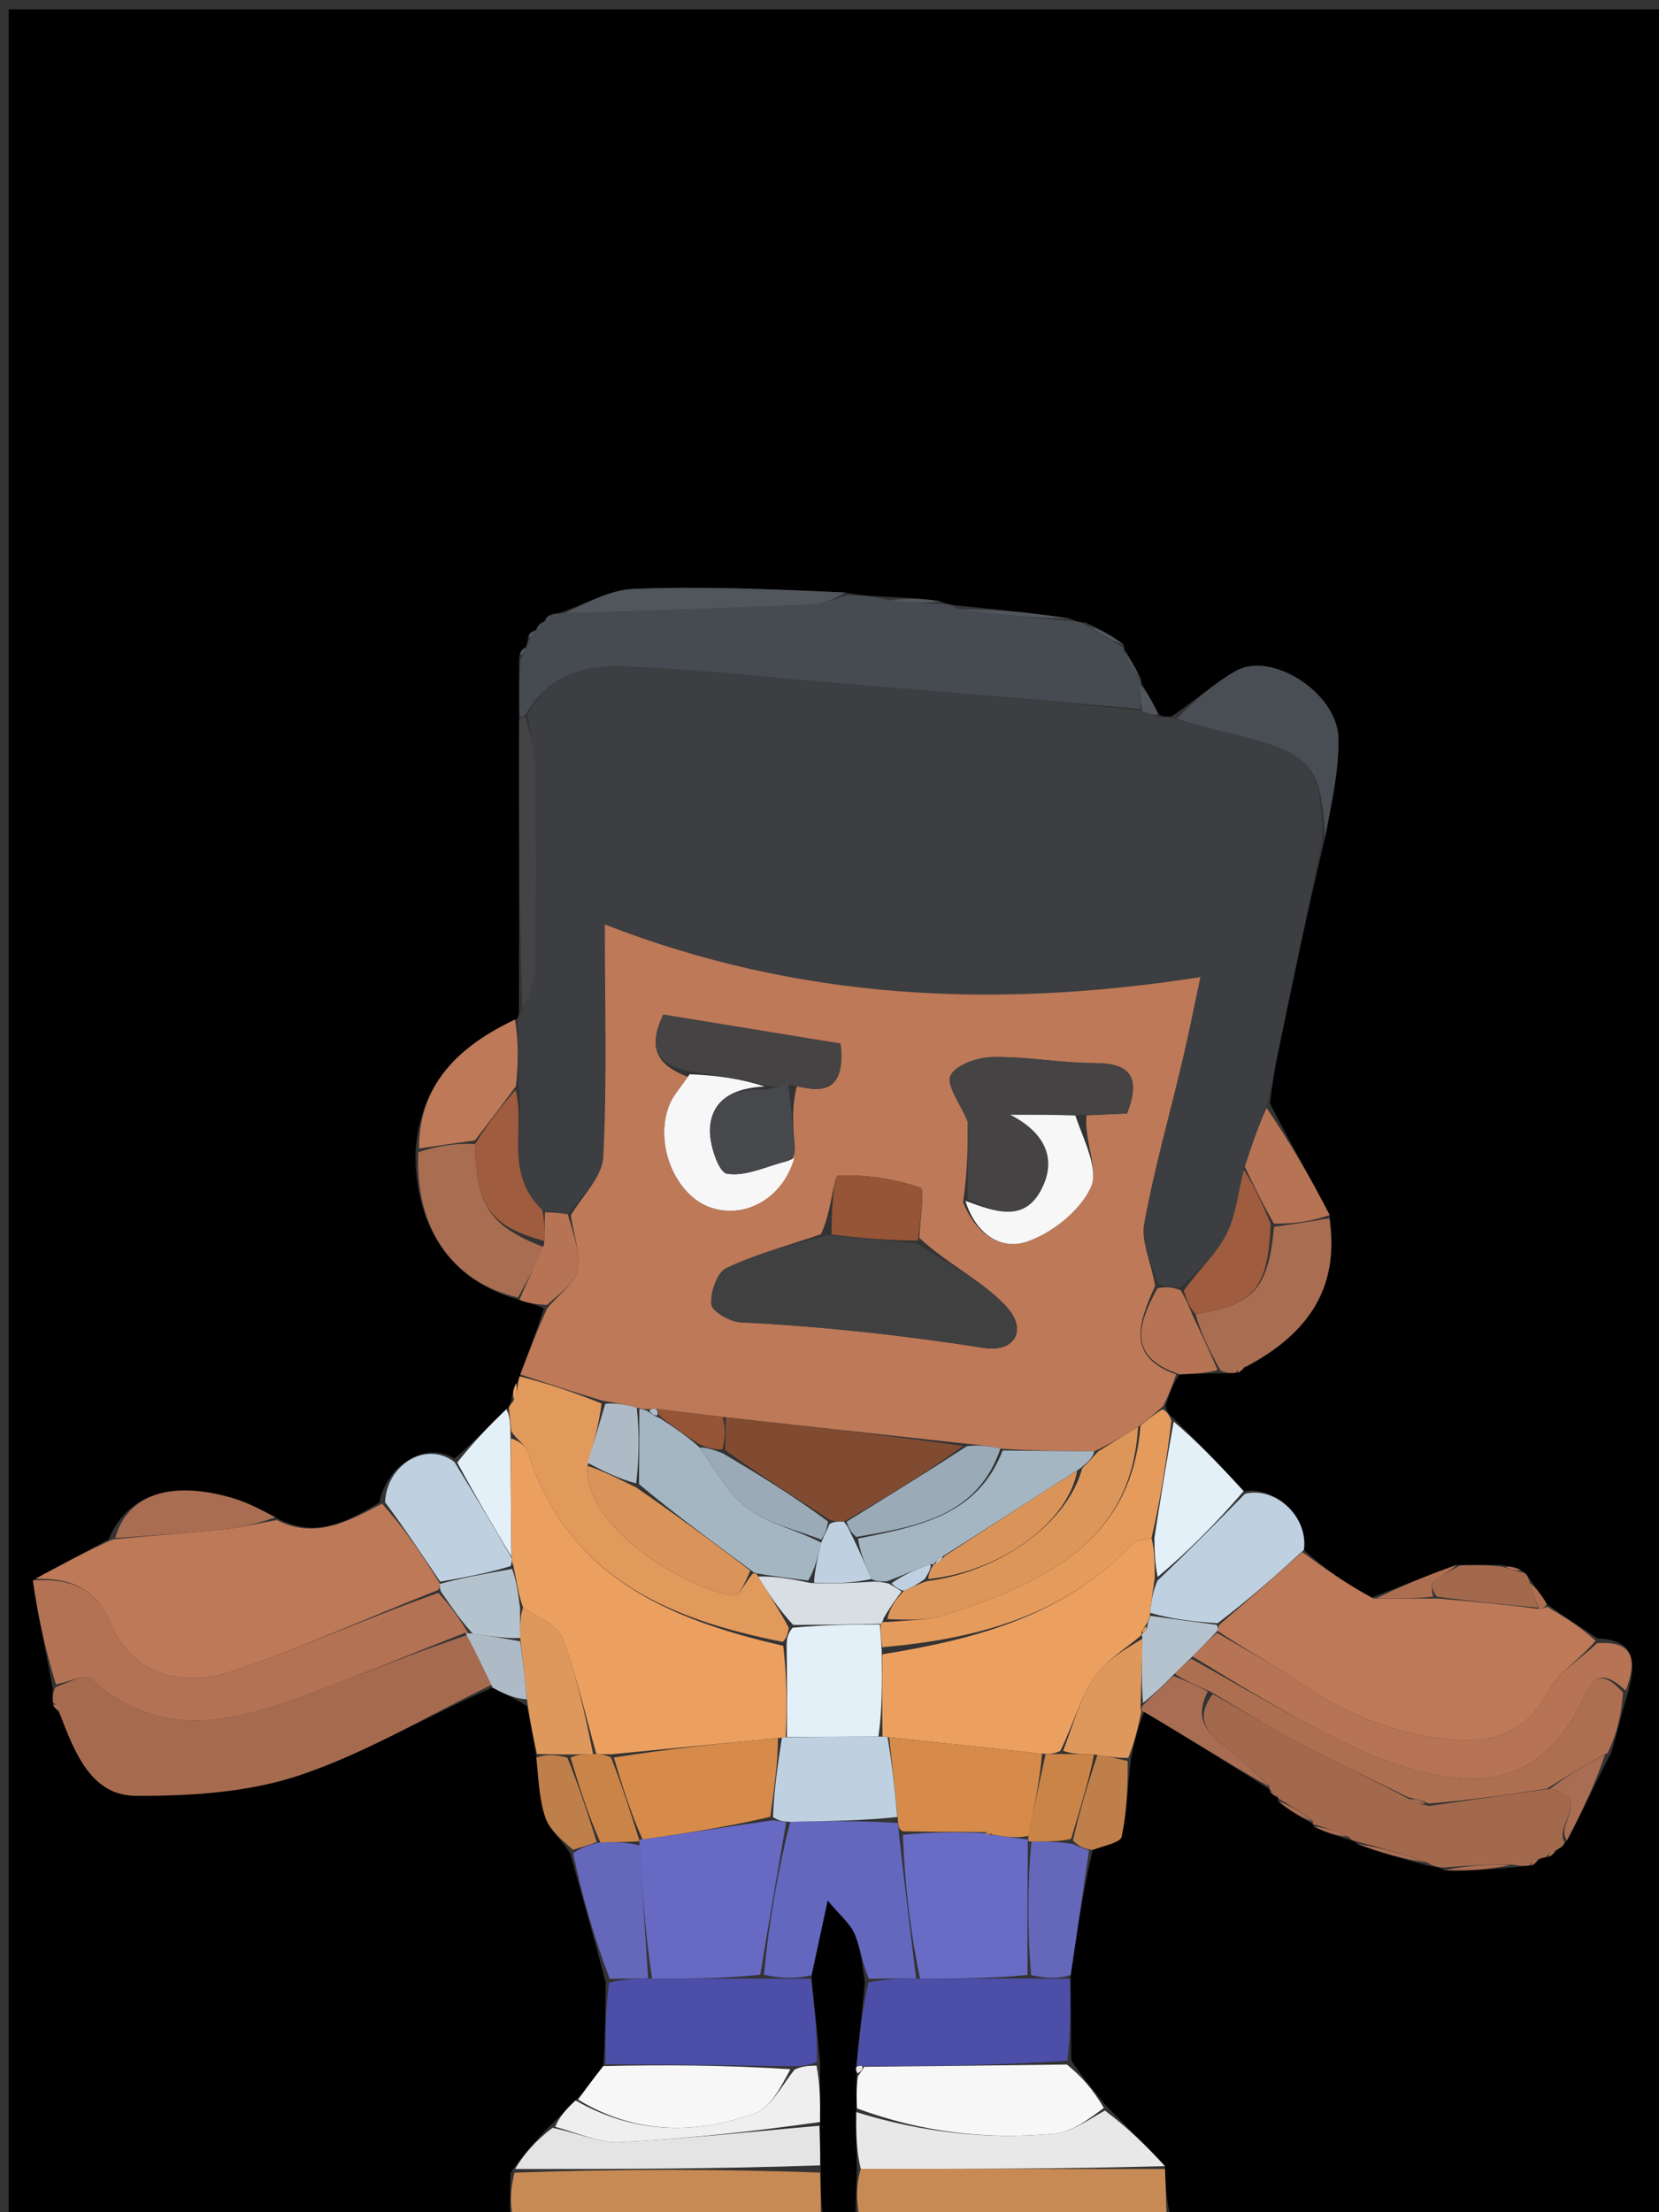 <svg version="1.1" id="Layer_1" xmlns="http://www.w3.org/2000/svg" xmlns:xlink="http://www.w3.org/1999/xlink" x="0px" y="0px"
	 width="100%" viewBox="0 0 192 256" enable-background="new 0 0 192 256" xml:space="preserve">
<rect x="0" y="0" width="192" height="256" fill="#333333" stroke="none"/>
<path fill="#000000" opacity="1" stroke="none" 
	d="
M59,257 
	C39.677,257 20.354,257 1.015,257 
	C1.015,171.723 1.015,86.445 1.015,1.084 
	C64.91,1.084 128.82,1.084 192.865,1.084 
	C192.865,86.333 192.865,171.667 192.865,257 
	C173.917,257 154.927,257 135.475,256.571 
	C134.951,254.428 134.89,252.714 134.819,250.664 
	C132.556,248.184 130.303,246.041 127.929,243.595 
	C126.517,241.816 125.226,240.341 123.977,238.422 
	C123.96,234.978 123.902,231.979 123.911,228.564 
	C124.666,223.47 125.352,218.793 126.46,214.069 
	C127.901,213.538 129.669,213.214 129.811,212.545 
	C130.408,209.732 130.519,206.815 130.882,203.564 
	C131.331,201.507 131.708,199.824 132.434,198.115 
	C137.499,201.101 142.214,204.112 146.956,207.082 
	C146.982,207.041 146.885,207.038 146.976,207.294 
	C147.366,207.739 147.665,207.927 147.962,208.067 
	C147.959,208.019 147.877,208.072 147.935,208.432 
	C149.306,209.569 150.619,210.347 151.965,211.079 
	C151.999,211.034 151.893,211.072 152.056,211.373 
	C153.476,212.065 154.734,212.457 156.202,212.918 
	C156.411,212.988 156.848,213.053 157.04,213.369 
	C159.819,214.404 162.406,215.124 165.314,215.914 
	C166.073,216.025 166.51,216.066 167.186,216.427 
	C169.967,216.533 172.51,216.317 175.382,216.06 
	C176.149,215.968 176.586,215.918 177.288,215.874 
	C177.752,215.601 177.952,215.322 178.374,215.015 
	C178.596,214.987 179.025,214.865 179.289,214.871 
	C179.752,214.599 179.951,214.32 180.369,213.967 
	C180.863,213.71 181.015,213.453 181.356,212.962 
	C183.16,209.552 184.651,206.303 186.454,202.849 
	C187.213,200.449 187.66,198.254 188.424,195.843 
	C189.314,192.56 189.455,189.77 184.895,189.597 
	C182.829,188.178 180.928,187.052 179.005,185.602 
	C178.337,184.473 177.69,183.67 176.974,182.646 
	C176.726,182.145 176.47,181.988 175.988,181.678 
	C175.241,181.321 174.645,181.238 173.629,181.087 
	C171.793,181.064 170.377,181.11 168.574,181.097 
	C165.079,182.337 161.972,183.638 158.5,184.968 
	C155.66,183.201 153.186,181.406 150.906,179.355 
	C151.423,175.429 147.529,171.976 143.927,172.554 
	C141.187,169.549 138.597,166.862 135.746,164.066 
	C135.269,163.659 135.052,163.36 134.901,162.705 
	C135.35,161.25 135.733,160.15 136.523,159.035 
	C138.281,158.969 139.634,158.918 141.326,158.932 
	C142.123,158.946 142.58,158.897 143.293,158.848 
	C143.748,158.579 143.946,158.309 144.495,158.02 
	C151.499,154.26 155.079,148.898 153.885,140.603 
	C151.6,136.18 149.256,132.138 146.959,127.671 
	C147.259,125.645 147.447,124.03 147.773,122.445 
	C149.51,114.019 151.281,105.6 153.351,96.921 
	C154.107,92.912 154.974,89.153 154.896,85.414 
	C154.786,80.181 147.148,75.303 143.021,77.643 
	C140.475,79.087 138.259,81.114 135.606,82.904 
	C134.928,82.944 134.541,82.959 134.072,82.647 
	C133.344,81.185 132.696,80.052 132.039,78.955 
	C132.028,78.992 132.096,78.957 132.041,78.626 
	C131.34,77.169 130.695,76.043 130.041,74.955 
	C130.033,74.993 130.098,74.951 130.036,74.595 
	C128.658,73.537 127.341,72.834 125.705,72.066 
	C124.954,71.956 124.522,71.911 123.811,71.577 
	C119.363,70.9 115.194,70.511 110.705,70.06 
	C109.952,69.956 109.52,69.913 108.819,69.585 
	C106.709,69.241 104.867,69.183 102.618,69.067 
	C100.837,68.96 99.465,68.912 97.788,68.565 
	C89.419,68.182 81.345,67.838 73.296,68.151 
	C70.444,68.261 67.655,69.973 64.616,70.973 
	C64.394,70.992 63.962,71.093 63.714,71.128 
	C63.281,71.432 63.095,71.701 62.945,71.976 
	C62.98,71.983 62.974,71.912 62.727,72.01 
	C62.29,72.398 62.1,72.688 61.946,72.98 
	C61.982,72.982 61.973,72.91 61.752,73.012 
	C61.228,73.311 61.092,73.589 61.064,74.167 
	C61.007,74.384 60.97,74.833 60.758,74.961 
	C60.246,75.295 60.108,75.58 60.074,76.381 
	C60.055,78.874 60.092,80.929 60.082,83.453 
	C60.059,94.94 60.082,105.96 60.056,117.223 
	C60.006,117.467 59.955,117.962 59.6,117.99 
	C53.004,121.117 48.517,125.515 48.087,133.396 
	C47.989,142.263 52.48,148.408 60.12,150.426 
	C61.158,150.818 62.023,150.929 62.922,151.425 
	C62.042,154.225 61.129,156.64 60.134,159.281 
	C60.052,159.507 59.97,159.98 59.702,160.115 
	C59.368,160.829 59.303,161.408 59.124,162.221 
	C58.971,162.625 58.934,162.794 58.596,163.084 
	C56.503,165.089 54.709,166.974 52.588,168.792 
	C49.296,166.681 44.728,169.522 43.899,173.872 
	C39.969,176.26 36.327,178.086 31.849,175.575 
	C30.021,174.593 28.423,173.783 26.731,173.303 
	C19.651,171.292 14.715,173.002 12.577,178.132 
	C9.54,179.755 6.819,181.226 3.804,182.883 
	C4.395,187.04 5.279,191.011 6.092,195.321 
	C6.059,196.118 6.097,196.576 6.137,197.292 
	C6.414,197.744 6.69,197.937 6.991,198.487 
	C8.726,203.044 10.643,207.792 15.754,207.811 
	C22.077,207.833 28.728,207.421 34.649,205.439 
	C42.356,202.858 49.483,198.55 57.006,195.285 
	C58.411,196.077 59.67,196.569 60.98,197.441 
	C61.401,199.54 61.771,201.259 62.071,203.387 
	C62.346,205.992 62.416,208.284 63.129,210.354 
	C63.618,211.772 65.002,212.881 66.001,214.512 
	C67.397,219.59 68.777,224.285 70.094,229.427 
	C70.043,232.872 70.054,235.869 69.818,239.09 
	C68.681,240.533 67.793,241.751 66.607,243.064 
	C65.504,244.091 64.699,245.024 63.589,246.068 
	C61.912,247.788 60.538,249.396 59.092,251.427 
	C59.012,253.566 59.006,255.283 59,257 
z"/>
<path fill="#C88A55" opacity="1" stroke="none" 
	d="
M134.829,251 
	C134.89,252.714 134.951,254.428 135.006,256.571 
	C123.312,257 111.625,257 99.464,256.57 
	C99.048,254.422 99.105,252.705 99.619,250.985 
	C111.661,250.989 123.245,250.994 134.829,251 
z"/>
<path fill="#C88A55" opacity="1" stroke="none" 
	d="
M59.469,257 
	C59.006,255.283 59.012,253.566 59.549,251.423 
	C71.668,250.995 83.256,250.993 94.916,251.416 
	C94.991,253.56 94.996,255.28 95,257 
	C83.312,257 71.625,257 59.469,257 
z"/>
<path fill="#000000" opacity="1" stroke="none" 
	d="
M95.4,257 
	C94.996,255.28 94.991,253.56 94.986,251.001 
	C94.934,248.771 94.882,247.381 94.903,245.563 
	C94.935,243.108 94.896,241.082 94.914,238.63 
	C94.595,235.131 94.22,232.055 93.922,228.578 
	C94.479,225.967 94.958,223.757 95.789,219.924 
	C97.25,221.685 98.416,222.614 98.925,223.82 
	C99.603,225.427 99.77,227.25 100.093,229.403 
	C99.731,232.898 99.434,235.971 99.079,239.284 
	C99.021,239.525 99.18,239.994 99.109,240.39 
	C99.087,241.852 99.136,242.919 99.1,244.416 
	C99.063,246.893 99.112,248.94 99.162,250.988 
	C99.105,252.705 99.048,254.422 98.995,256.57 
	C97.933,257 96.867,257 95.4,257 
z"/>
<path fill="#3C3E41" opacity="1" stroke="none" 
	d="
M153.04,97.179 
	C151.281,105.6 149.51,114.019 147.773,122.445 
	C147.447,124.03 147.259,125.645 146.629,127.784 
	C145.523,130.551 144.794,132.78 143.961,135.382 
	C143.237,138.161 143.012,140.773 141.891,142.917 
	C140.704,145.185 138.664,147.008 136.653,148.984 
	C135.621,148.911 134.932,148.878 133.979,148.561 
	C133.236,146.054 132.037,143.7 132.413,141.632 
	C133.572,135.269 135.359,129.023 136.848,122.718 
	C137.582,119.61 138.197,116.474 138.925,113.071 
	C115.144,116.782 92.523,115.743 69.997,106.982 
	C69.997,116.371 70.264,125.158 69.817,133.909 
	C69.699,136.215 67.373,138.407 65.702,140.513 
	C64.584,140.34 63.825,140.307 62.766,140.026 
	C58.303,135.786 60.836,130.582 60.02,125.549 
	C60.03,122.724 59.992,120.343 59.955,117.962 
	C59.955,117.962 60.006,117.467 60.432,117.109 
	C61.239,115.227 61.928,113.708 61.95,112.18 
	C62.061,104.362 62.063,96.541 61.954,88.723 
	C61.927,86.813 61.342,84.911 61.063,82.65 
	C63.548,77.942 67.873,76.967 72.143,77.113 
	C80.235,77.391 88.306,78.321 96.385,79 
	C108.251,79.997 120.117,81.012 132.187,82.252 
	C132.978,82.649 133.566,82.812 134.153,82.975 
	C134.541,82.959 134.928,82.944 135.876,83.187 
	C138.522,83.949 140.608,84.449 142.694,84.953 
	C151.746,87.14 152.93,88.54 153.04,97.179 
z"/>
<path fill="#BD7958" opacity="1" stroke="none" 
	d="
M66.06,140.652 
	C67.373,138.407 69.699,136.215 69.817,133.909 
	C70.264,125.158 69.997,116.371 69.997,106.982 
	C92.523,115.743 115.144,116.782 138.925,113.071 
	C138.197,116.474 137.582,119.61 136.848,122.718 
	C135.359,129.023 133.572,135.269 132.413,141.632 
	C132.037,143.7 133.236,146.054 133.682,148.81 
	C131.643,153.297 130.467,157.041 136.117,159.051 
	C135.733,160.15 135.35,161.25 134.598,162.73 
	C133.482,163.733 132.735,164.356 131.706,165.128 
	C129.978,166.174 128.532,167.071 126.622,167.957 
	C122.786,167.915 119.414,167.885 115.775,167.64 
	C114.37,167.306 113.234,167.188 111.663,167.05 
	C102.153,166.023 93.076,165.015 83.604,163.97 
	C80.837,163.632 78.466,163.331 75.823,163.025 
	C75.373,163.046 75.194,163.073 74.761,163.068 
	C74.335,163.041 74.164,163.046 73.698,162.893 
	C72.321,162.529 71.24,162.322 69.722,162.088 
	C66.262,161.059 63.239,160.057 60.215,159.055 
	C61.129,156.64 62.042,154.225 63.324,151.403 
	C64.792,149.663 66.564,148.448 66.827,146.966 
	C67.181,144.969 66.371,142.766 66.06,140.652 
M91.998,133.085 
	C91.79,130.523 91.581,127.961 92.236,125.662 
	C96.108,126.778 97.797,125.375 97.278,120.765 
	C90.436,119.647 83.562,118.523 76.763,117.412 
	C74.776,121.541 76.311,123.351 79.65,124.637 
	C78.91,125.707 77.941,126.686 77.469,127.864 
	C75.651,132.408 78.2,138.448 82.364,139.775 
	C86.41,141.064 90.665,138.497 91.998,133.085 
M125.749,129.074 
	C127.346,128.999 128.944,128.923 130.435,128.852 
	C132.048,124.664 130.855,123.029 126.699,123.021 
	C122.76,123.013 118.817,122.251 114.885,122.321 
	C113.162,122.352 110.608,123.218 110.007,124.464 
	C109.478,125.563 111.14,127.719 112,129.808 
	C112,132.321 112,135.555 111.459,139.138 
	C112.831,142.566 115.67,144.818 118.961,143.645 
	C121.846,142.617 124.994,140.099 126.24,137.412 
	C127.207,135.325 125.423,131.962 125.749,129.074 
M94.996,142.837 
	C91.327,144.091 87.543,145.1 84.059,146.745 
	C82.989,147.25 82.207,149.543 82.324,150.931 
	C82.392,151.745 84.463,152.957 85.682,153.018 
	C95.136,153.49 104.505,154.518 113.863,155.979 
	C117.495,156.546 118.966,153.846 116.404,151.123 
	C113.582,148.122 109.58,146.231 106.398,143.249 
	C106.469,141.223 107.08,137.627 106.522,137.434 
	C103.495,136.394 100.167,135.896 96.978,136.032 
	C96.499,136.053 96.205,140.401 94.996,142.837 
z"/>
<path fill="#464B52" opacity="1" stroke="none" 
	d="
M131.983,82.019 
	C120.117,81.012 108.251,79.997 96.385,79 
	C88.306,78.321 80.235,77.391 72.143,77.113 
	C67.873,76.967 63.548,77.942 60.841,82.646 
	C60.572,82.998 60.129,82.985 60.129,82.985 
	C60.092,80.929 60.055,78.874 60.27,76.244 
	C60.748,75.432 60.897,75.153 60.97,74.833 
	C60.97,74.833 61.007,74.384 61.257,74.041 
	C61.732,73.477 61.888,73.215 61.973,72.91 
	C61.973,72.91 61.982,72.982 62.178,72.863 
	C62.574,72.466 62.774,72.189 62.974,71.912 
	C62.974,71.912 62.98,71.983 63.163,71.885 
	C63.629,71.625 63.835,71.394 63.962,71.093 
	C63.962,71.093 64.394,70.992 65.063,70.988 
	C75.14,70.658 84.551,70.371 93.957,69.959 
	C95.349,69.898 96.714,69.243 98.092,68.863 
	C99.465,68.912 100.837,68.96 102.709,69.414 
	C105.168,69.836 107.127,69.853 109.087,69.87 
	C109.52,69.913 109.952,69.956 110.811,70.425 
	C115.521,71.189 119.805,71.527 124.09,71.865 
	C124.522,71.911 124.954,71.956 125.769,72.391 
	C127.467,73.504 128.783,74.227 130.098,74.951 
	C130.098,74.951 130.033,74.993 130.026,75.338 
	C130.712,76.774 131.404,77.866 132.096,78.957 
	C132.096,78.957 132.028,78.992 132.022,79.343 
	C132.004,80.469 131.994,81.244 131.983,82.019 
z"/>
<path fill="#BD7958" opacity="1" stroke="none" 
	d="
M32.036,175.898 
	C36.327,178.086 39.969,176.26 44.215,174.003 
	C46.902,176.989 48.92,180.01 50.93,183.279 
	C50.92,183.526 50.88,184.019 50.521,184.07 
	C42.38,187.267 34.722,190.781 26.778,193.439 
	C20.664,195.485 15.141,193.367 12.929,188.091 
	C11.083,183.69 8.174,182.636 4.099,182.697 
	C6.819,181.226 9.54,179.755 13.019,178.143 
	C17.839,177.665 21.908,177.392 25.961,176.967 
	C28.001,176.753 30.012,176.264 32.036,175.898 
z"/>
<path fill="#BD7958" opacity="1" stroke="none" 
	d="
M150.711,179.61 
	C153.186,181.406 155.66,183.201 158.947,184.983 
	C161.841,184.974 163.922,184.979 166.447,184.987 
	C170.596,185.34 174.301,185.69 178.114,186.184 
	C178.491,186.195 178.759,186.061 179.027,185.927 
	C180.928,187.052 182.829,188.178 184.65,189.868 
	C182.804,192.093 180.461,193.449 179.389,195.477 
	C176.964,200.061 173.462,201.713 168.49,201.352 
	C161.676,200.859 155.698,198.377 150.132,194.529 
	C147.168,192.479 143.951,190.797 140.896,188.715 
	C140.944,188.482 141.025,188.013 141.317,187.855 
	C144.643,185.002 147.677,182.306 150.711,179.61 
z"/>
<path fill="#A66B4F" opacity="1" stroke="none" 
	d="
M56.86,194.985 
	C49.483,198.55 42.356,202.858 34.649,205.439 
	C28.728,207.421 22.077,207.833 15.754,207.811 
	C10.643,207.792 8.726,203.044 6.904,198.268 
	C6.644,197.402 6.425,197.183 6.136,197.034 
	C6.097,196.576 6.059,196.118 6.401,195.258 
	C8.044,194.608 9.914,193.697 10.48,194.214 
	C18.771,201.791 27.589,199.104 36.437,195.776 
	C42.254,193.587 48.01,191.234 54.016,189.227 
	C55.112,191.327 55.986,193.156 56.86,194.985 
z"/>
<path fill="#B47254" opacity="1" stroke="none" 
	d="
M53.794,188.955 
	C48.01,191.234 42.254,193.587 36.437,195.776 
	C27.589,199.104 18.771,201.791 10.48,194.214 
	C9.914,193.697 8.044,194.608 6.473,194.919 
	C5.279,191.011 4.395,187.04 3.804,182.883 
	C8.174,182.636 11.083,183.69 12.929,188.091 
	C15.141,193.367 20.664,195.485 26.778,193.439 
	C34.722,190.781 42.38,187.267 50.736,184.328 
	C52.324,186.046 53.336,187.557 54.211,189.034 
	C54.074,189.001 53.794,188.955 53.794,188.955 
z"/>
<path fill="#A3694D" opacity="1" stroke="none" 
	d="
M166.948,216.106 
	C166.51,216.066 166.073,216.025 165.215,215.569 
	C162.146,214.454 159.497,213.754 156.848,213.053 
	C156.848,213.053 156.411,212.988 156.107,212.577 
	C154.499,211.801 153.196,211.436 151.893,211.072 
	C151.893,211.072 151.999,211.034 151.928,210.731 
	C150.531,209.642 149.204,208.857 147.877,208.072 
	C147.877,208.072 147.959,208.019 147.844,207.831 
	C147.448,207.441 147.167,207.239 146.885,207.038 
	C146.885,207.038 146.982,207.041 146.933,206.724 
	C145.456,205.192 144.057,203.94 142.592,202.772 
	C140.383,201.01 137.869,199.408 140.352,196.046 
	C143.663,197.841 146.557,199.712 149.593,201.313 
	C154.009,203.643 158.527,205.779 163.182,208.228 
	C163.908,208.638 164.454,208.817 165.415,208.983 
	C170.219,208.312 174.609,207.654 179.37,207.011 
	C184.316,208.173 179.882,211.246 181.043,213.123 
	C181.015,213.453 180.863,213.71 180.144,214.049 
	C179.408,214.355 179.182,214.575 179.025,214.865 
	C179.025,214.865 178.596,214.987 178.148,215.096 
	C177.407,215.356 177.181,215.577 177.024,215.868 
	C176.586,215.918 176.149,215.968 175.103,215.779 
	C171.979,215.729 169.463,215.918 166.948,216.106 
z"/>
<path fill="#4C4EA7" opacity="1" stroke="none" 
	d="
M99.136,239.043 
	C99.434,235.971 99.731,232.898 100.51,229.409 
	C102.666,228.975 104.341,228.958 106.478,228.957 
	C110.952,228.961 114.965,228.948 119.383,228.952 
	C121.14,228.973 122.492,228.976 123.843,228.98 
	C123.902,231.979 123.96,234.978 123.517,238.462 
	C115.343,239.021 107.672,239.095 99.79,239.099 
	C99.58,239.03 99.136,239.043 99.136,239.043 
z"/>
<path fill="#4C4EA7" opacity="1" stroke="none" 
	d="
M93.844,228.98 
	C94.22,232.055 94.595,235.131 94.554,238.607 
	C93.42,239.062 92.704,239.115 91.523,239.105 
	C84.061,238.983 77.064,238.925 70.066,238.867 
	C70.054,235.869 70.043,232.872 70.498,229.435 
	C72.313,228.978 73.661,228.962 75.471,228.963 
	C79.953,228.97 83.972,228.96 88.41,228.964 
	C90.5,228.978 92.172,228.979 93.844,228.98 
z"/>
<path fill="#B67454" opacity="1" stroke="none" 
	d="
M140.848,188.948 
	C143.951,190.797 147.168,192.479 150.132,194.529 
	C155.698,198.377 161.676,200.859 168.49,201.352 
	C173.462,201.713 176.964,200.061 179.389,195.477 
	C180.461,193.449 182.804,192.093 184.815,190.162 
	C189.455,189.77 189.314,192.56 188.148,195.642 
	C184.521,192.207 183.802,195.498 182.85,197.387 
	C179.933,203.175 175.229,206.407 168.858,205.782 
	C164.669,205.371 160.397,203.96 156.567,202.143 
	C150.162,199.105 144.081,195.384 138.006,191.677 
	C139.049,190.585 139.949,189.767 140.848,188.948 
z"/>
<path fill="#E2995C" opacity="1" stroke="none" 
	d="
M60.134,159.281 
	C63.239,160.057 66.262,161.059 69.623,162.414 
	C69.307,164.937 68.655,167.105 68.003,169.638 
	C67.535,176.826 79.485,183.938 85.011,184.637 
	C85.55,184.705 86.318,182.963 87.15,182.074 
	C87.319,182.087 87.659,182.093 87.737,182.443 
	C89.002,184.545 90.188,186.298 91.295,188.373 
	C91.137,189.13 91.06,189.565 90.58,189.999 
	C76.959,187.321 65.577,182.239 61.071,167.993 
	C60.823,167.208 59.842,166.655 59.16,165.614 
	C59.045,164.478 58.971,163.721 58.896,162.964 
	C58.934,162.794 58.971,162.625 59.387,162.168 
	C59.834,161.247 59.902,160.614 59.97,159.98 
	C59.97,159.98 60.052,159.507 60.134,159.281 
z"/>
<path fill="#F7F7F7" opacity="1" stroke="none" 
	d="
M100.001,239.169 
	C107.672,239.095 115.343,239.021 123.475,238.907 
	C125.226,240.341 126.517,241.816 127.747,243.931 
	C125.821,245.379 124.008,246.714 122.082,246.902 
	C114.266,247.665 106.591,246.735 99.185,243.986 
	C99.136,242.919 99.087,241.852 99.279,240.288 
	C99.729,239.622 99.89,239.415 100.001,239.169 
z"/>
<path fill="#AE6F51" opacity="1" stroke="none" 
	d="
M137.863,191.951 
	C144.081,195.384 150.162,199.105 156.567,202.143 
	C160.397,203.96 164.669,205.371 168.858,205.782 
	C175.229,206.407 179.933,203.175 182.85,197.387 
	C183.802,195.498 184.521,192.207 187.832,195.858 
	C187.66,198.254 187.213,200.449 186.061,202.836 
	C183.238,204.351 181.119,205.674 179,206.996 
	C174.609,207.654 170.219,208.312 165.376,208.703 
	C164.283,208.29 163.642,208.144 163.002,207.997 
	C158.527,205.779 154.009,203.643 149.593,201.313 
	C146.557,199.712 143.663,197.841 140.137,195.782 
	C138.312,194.959 137.055,194.446 135.937,193.673 
	C136.671,192.927 137.267,192.439 137.863,191.951 
z"/>
<path fill="#E8E8E8" opacity="1" stroke="none" 
	d="
M99.1,244.416 
	C106.591,246.735 114.266,247.665 122.082,246.902 
	C124.008,246.714 125.821,245.379 127.868,244.235 
	C130.303,246.041 132.556,248.184 134.819,250.664 
	C123.245,250.994 111.661,250.989 99.619,250.985 
	C99.112,248.94 99.063,246.893 99.1,244.416 
z"/>
<path fill="#E49B5C" opacity="1" stroke="none" 
	d="
M131.988,164.979 
	C132.735,164.356 133.482,163.733 134.532,163.086 
	C135.052,163.36 135.269,163.659 135.577,164.402 
	C134.978,169.222 134.289,173.599 133.265,177.994 
	C132.307,178.208 131.48,178.212 131.091,178.627 
	C123.249,186.989 113.002,189.671 102.099,190.619 
	C101.964,189.492 101.896,188.738 101.931,187.903 
	C102.034,187.822 102.202,187.621 102.647,187.701 
	C105.213,187.49 107.43,187.498 109.441,186.859 
	C122.228,182.798 131.004,177.58 131.988,164.979 
z"/>
<path fill="#BFD1E1" opacity="1" stroke="none" 
	d="
M150.906,179.355 
	C147.677,182.306 144.643,185.002 140.917,187.84 
	C137.861,187.649 135.496,187.317 133.098,186.641 
	C133.25,185.207 133.434,184.117 133.954,182.915 
	C137.553,179.492 140.815,176.182 144.077,172.872 
	C147.529,171.976 151.423,175.429 150.906,179.355 
z"/>
<path fill="#F7F7F7" opacity="1" stroke="none" 
	d="
M69.818,239.09 
	C77.064,238.925 84.061,238.983 91.472,239.453 
	C90.386,241.483 89.178,243.92 87.337,244.572 
	C80.41,247.026 73.442,246.964 66.905,242.969 
	C67.793,241.751 68.681,240.533 69.818,239.09 
z"/>
<path fill="#494D54" opacity="1" stroke="none" 
	d="
M153.351,96.921 
	C152.93,88.54 151.746,87.14 142.694,84.953 
	C140.608,84.449 138.522,83.949 136.166,83.163 
	C138.259,81.114 140.475,79.087 143.021,77.643 
	C147.148,75.303 154.786,80.181 154.896,85.414 
	C154.974,89.153 154.107,92.912 153.351,96.921 
z"/>
<path fill="#A96D51" opacity="1" stroke="none" 
	d="
M153.825,140.986 
	C155.079,148.898 151.499,154.26 144.276,158.103 
	C143.416,158.35 143.193,158.563 143.037,158.847 
	C142.58,158.897 142.123,158.946 141.254,158.599 
	C139.883,156.163 138.926,154.124 138.362,152.06 
	C145.164,151.012 146.767,149.073 147.455,141.968 
	C149.833,141.637 151.829,141.311 153.825,140.986 
z"/>
<path fill="#A96D51" opacity="1" stroke="none" 
	d="
M59.946,150.146 
	C52.48,148.408 47.989,142.263 48.41,133.325 
	C50.86,132.548 52.91,132.261 54.975,132.393 
	C55.132,139.641 56.756,141.912 62.968,144.338 
	C61.96,146.52 60.953,148.333 59.946,150.146 
z"/>
<path fill="#BFD1E1" opacity="1" stroke="none" 
	d="
M50.939,183.032 
	C48.92,180.01 46.902,176.989 44.567,173.836 
	C44.728,169.522 49.296,166.681 52.593,169.176 
	C55.013,173.131 57.101,176.634 59.227,180.314 
	C59.264,180.492 59.234,180.856 59.087,181.236 
	C56.273,182.088 53.606,182.56 50.939,183.032 
z"/>
<path fill="#E4E4E5" opacity="1" stroke="none" 
	d="
M94.831,245.991 
	C94.882,247.381 94.934,248.771 94.915,250.576 
	C83.256,250.993 71.668,250.995 59.622,251 
	C60.538,249.396 61.912,247.788 63.946,246.23 
	C66.978,246.854 69.377,248.011 71.713,247.894 
	C79.431,247.508 87.126,246.661 94.831,245.991 
z"/>
<path fill="#E4F0F8" opacity="1" stroke="none" 
	d="
M143.927,172.554 
	C140.815,176.182 137.553,179.492 133.978,182.489 
	C133.643,180.775 133.622,179.376 133.6,177.976 
	C134.289,173.599 134.978,169.222 135.837,164.51 
	C138.597,166.862 141.187,169.549 143.927,172.554 
z"/>
<path fill="#6567BA" opacity="1" stroke="none" 
	d="
M75.01,228.946 
	C73.661,228.962 72.313,228.978 70.561,228.987 
	C68.777,224.285 67.397,219.59 66.323,214.443 
	C67.441,213.72 68.252,213.449 69.478,213.193 
	C71.279,213.188 72.664,213.169 74.038,213.568 
	C74.354,218.972 74.682,223.959 75.01,228.946 
z"/>
<path fill="#6567BA" opacity="1" stroke="none" 
	d="
M123.911,228.564 
	C122.492,228.976 121.14,228.973 119.327,228.557 
	C118.895,223.146 118.923,218.146 119.365,213.098 
	C121.165,213.096 122.55,213.142 124.155,213.382 
	C124.929,213.755 125.484,213.936 126.039,214.116 
	C125.352,218.793 124.666,223.47 123.911,228.564 
z"/>
<path fill="#DF985C" opacity="1" stroke="none" 
	d="
M62.14,202.979 
	C61.771,201.259 61.401,199.54 61.034,197.029 
	C60.762,194.139 60.487,192.038 60.207,189.545 
	C60.194,188.105 60.186,187.059 60.535,186.018 
	C62.335,187.174 64.515,188.041 65.08,189.524 
	C66.736,193.873 67.749,198.466 68.635,202.977 
	C67.498,203.006 66.741,203.022 65.599,203.032 
	C64.19,203.011 63.165,202.995 62.14,202.979 
z"/>
<path fill="#EFEFEF" opacity="1" stroke="none" 
	d="
M94.903,245.563 
	C87.126,246.661 79.431,247.508 71.713,247.894 
	C69.377,248.011 66.978,246.854 64.251,246.119 
	C64.699,245.024 65.504,244.091 66.607,243.064 
	C73.442,246.964 80.41,247.026 87.337,244.572 
	C89.178,243.92 90.386,241.483 91.936,239.517 
	C92.704,239.115 93.42,239.062 94.497,239.031 
	C94.896,241.082 94.935,243.108 94.903,245.563 
z"/>
<path fill="#BD7958" opacity="1" stroke="none" 
	d="
M54.961,131.974 
	C52.91,132.261 50.86,132.548 48.486,132.905 
	C48.517,125.515 53.004,121.117 59.6,117.99 
	C59.992,120.343 60.03,122.724 59.712,125.691 
	C57.892,128.175 56.426,130.074 54.961,131.974 
z"/>
<path fill="#DF985C" opacity="1" stroke="none" 
	d="
M132.084,198.14 
	C131.708,199.824 131.331,201.507 130.584,203.42 
	C129.148,203.445 128.082,203.24 126.614,203.022 
	C125.137,202.995 124.063,202.982 123.04,202.609 
	C124.235,199.507 125.012,196.518 126.636,194.097 
	C127.967,192.111 130.306,190.8 132.224,189.629 
	C132.163,192.446 132.077,194.825 131.999,197.44 
	C132.007,197.675 132.084,198.14 132.084,198.14 
z"/>
<path fill="#B67454" opacity="1" stroke="none" 
	d="
M153.885,140.603 
	C151.829,141.311 149.833,141.637 147.435,141.595 
	C146.044,139.156 145.055,137.083 144.065,135.01 
	C144.794,132.78 145.523,130.551 146.581,128.209 
	C149.256,132.138 151.6,136.18 153.885,140.603 
z"/>
<path fill="#A96D51" opacity="1" stroke="none" 
	d="
M31.849,175.575 
	C30.012,176.264 28.001,176.753 25.961,176.967 
	C21.908,177.392 17.839,177.665 13.334,177.99 
	C14.715,173.002 19.651,171.292 26.731,173.303 
	C28.423,173.783 30.021,174.593 31.849,175.575 
z"/>
<path fill="#454344" opacity="1" stroke="none" 
	d="
M60.082,83.453 
	C60.129,82.985 60.572,82.998 60.793,83.002 
	C61.342,84.911 61.927,86.813 61.954,88.723 
	C62.063,96.541 62.061,104.362 61.95,112.18 
	C61.928,113.708 61.239,115.227 60.482,116.865 
	C60.082,105.96 60.059,94.94 60.082,83.453 
z"/>
<path fill="#E4F0F8" opacity="1" stroke="none" 
	d="
M59.19,180.136 
	C57.101,176.634 55.013,173.131 52.92,169.244 
	C54.709,166.974 56.503,165.089 58.596,163.084 
	C58.971,163.721 59.045,164.478 59.085,166.074 
	C59.097,171.322 59.143,175.729 59.19,180.136 
z"/>
<path fill="#51555C" opacity="1" stroke="none" 
	d="
M97.788,68.565 
	C96.714,69.243 95.349,69.898 93.957,69.959 
	C84.551,70.371 75.14,70.658 65.284,70.969 
	C67.655,69.973 70.444,68.261 73.296,68.151 
	C81.345,67.838 89.419,68.182 97.788,68.565 
z"/>
<path fill="#BF7F4A" opacity="1" stroke="none" 
	d="
M127.017,203.035 
	C128.082,203.24 129.148,203.445 130.511,203.793 
	C130.519,206.815 130.408,209.732 129.811,212.545 
	C129.669,213.214 127.901,213.538 126.46,214.069 
	C125.484,213.936 124.929,213.755 124.182,212.983 
	C124.999,209.273 126.008,206.154 127.017,203.035 
z"/>
<path fill="#B67454" opacity="1" stroke="none" 
	d="
M137.968,152.086 
	C138.926,154.124 139.883,156.163 140.914,158.535 
	C139.634,158.918 138.281,158.969 136.523,159.035 
	C130.467,157.041 131.643,153.297 133.947,149.094 
	C134.932,148.878 135.621,148.911 136.663,149.32 
	C137.334,150.493 137.651,151.289 137.968,152.086 
z"/>
<path fill="#A86D52" opacity="1" stroke="none" 
	d="
M132.434,198.115 
	C132.084,198.14 132.007,197.675 132.296,197.313 
	C133.657,195.945 134.727,194.939 135.798,193.932 
	C137.055,194.446 138.312,194.959 139.784,195.737 
	C137.869,199.408 140.383,201.01 142.592,202.772 
	C144.057,203.94 145.456,205.192 146.907,206.765 
	C142.214,204.112 137.499,201.101 132.434,198.115 
z"/>
<path fill="#BF7F4A" opacity="1" stroke="none" 
	d="
M62.071,203.387 
	C63.165,202.995 64.19,203.011 65.653,203.394 
	C67.083,206.9 68.073,210.04 69.063,213.179 
	C68.252,213.449 67.441,213.72 66.308,214.059 
	C65.002,212.881 63.618,211.772 63.129,210.354 
	C62.416,208.284 62.346,205.992 62.071,203.387 
z"/>
<path fill="#B67454" opacity="1" stroke="none" 
	d="
M60.12,150.426 
	C60.953,148.333 61.96,146.52 62.979,143.967 
	C63.016,142.242 63.04,141.258 63.065,140.274 
	C63.825,140.307 64.584,140.34 65.702,140.513 
	C66.371,142.766 67.181,144.969 66.827,146.966 
	C66.564,148.448 64.792,149.663 63.289,151.018 
	C62.023,150.929 61.158,150.818 60.12,150.426 
z"/>
<path fill="#A3694D" opacity="1" stroke="none" 
	d="
M178.006,186.04 
	C174.301,185.69 170.596,185.34 166.294,184.769 
	C165.727,184.036 165.557,183.263 165.822,183.061 
	C166.79,182.323 167.903,181.776 168.961,181.156 
	C170.377,181.11 171.793,181.064 173.834,181.295 
	C175.019,181.699 175.579,181.826 176.14,181.953 
	C176.47,181.988 176.726,182.145 176.992,182.981 
	C177.388,184.37 177.697,185.205 178.006,186.04 
z"/>
<path fill="#AEBBC6" opacity="1" stroke="none" 
	d="
M60.212,189.938 
	C60.487,192.038 60.762,194.139 60.983,196.65 
	C59.67,196.569 58.411,196.077 57.006,195.285 
	C55.986,193.156 55.112,191.327 54.016,189.227 
	C53.794,188.955 54.074,189.001 54.576,189.012 
	C56.789,189.328 58.501,189.633 60.212,189.938 
z"/>
<path fill="#A86D52" opacity="1" stroke="none" 
	d="
M179.37,207.011 
	C181.119,205.674 183.238,204.351 185.75,203.041 
	C184.651,206.303 183.16,209.552 181.356,212.962 
	C179.882,211.246 184.316,208.173 179.37,207.011 
z"/>
<path fill="#51555C" opacity="1" stroke="none" 
	d="
M123.811,71.577 
	C119.805,71.527 115.521,71.189 111.131,70.486 
	C115.194,70.511 119.363,70.9 123.811,71.577 
z"/>
<path fill="#AE6F51" opacity="1" stroke="none" 
	d="
M168.574,181.097 
	C167.903,181.776 166.79,182.323 165.822,183.061 
	C165.557,183.263 165.727,184.036 165.851,184.766 
	C163.922,184.979 161.841,184.974 159.312,184.954 
	C161.972,183.638 165.079,182.337 168.574,181.097 
z"/>
<path fill="#A86D52" opacity="1" stroke="none" 
	d="
M167.186,216.427 
	C169.463,215.918 171.979,215.729 174.774,215.821 
	C172.51,216.317 169.967,216.533 167.186,216.427 
z"/>
<path fill="#A86D52" opacity="1" stroke="none" 
	d="
M157.04,213.369 
	C159.497,213.754 162.146,214.454 164.893,215.499 
	C162.406,215.124 159.819,214.404 157.04,213.369 
z"/>
<path fill="#51555C" opacity="1" stroke="none" 
	d="
M108.819,69.585 
	C107.127,69.853 105.168,69.836 103.117,69.472 
	C104.867,69.183 106.709,69.241 108.819,69.585 
z"/>
<path fill="#A86D52" opacity="1" stroke="none" 
	d="
M147.935,208.432 
	C149.204,208.857 150.531,209.642 151.895,210.775 
	C150.619,210.347 149.306,209.569 147.935,208.432 
z"/>
<path fill="#51555C" opacity="1" stroke="none" 
	d="
M130.036,74.595 
	C128.783,74.227 127.467,73.504 126.088,72.456 
	C127.341,72.834 128.658,73.537 130.036,74.595 
z"/>
<path fill="#51555C" opacity="1" stroke="none" 
	d="
M132.041,78.626 
	C131.404,77.866 130.712,76.774 130.035,75.3 
	C130.695,76.043 131.34,77.169 132.041,78.626 
z"/>
<path fill="#A86D52" opacity="1" stroke="none" 
	d="
M152.056,211.373 
	C153.196,211.436 154.499,211.801 155.897,212.507 
	C154.734,212.457 153.476,212.065 152.056,211.373 
z"/>
<path fill="#51555C" opacity="1" stroke="none" 
	d="
M132.187,82.252 
	C131.994,81.244 132.004,80.469 132.032,79.306 
	C132.696,80.052 133.344,81.185 134.072,82.647 
	C133.566,82.812 132.978,82.649 132.187,82.252 
z"/>
<path fill="#AE6F51" opacity="1" stroke="none" 
	d="
M178.114,186.184 
	C177.697,185.205 177.388,184.37 177.061,183.201 
	C177.69,183.67 178.337,184.473 179.005,185.602 
	C178.759,186.061 178.491,186.195 178.114,186.184 
z"/>
<path fill="#ECA060" opacity="1" stroke="none" 
	d="
M59.702,160.115 
	C59.902,160.614 59.834,161.247 59.502,161.934 
	C59.303,161.408 59.368,160.829 59.702,160.115 
z"/>
<path fill="#AE6F51" opacity="1" stroke="none" 
	d="
M175.988,181.678 
	C175.579,181.826 175.019,181.699 174.254,181.364 
	C174.645,181.238 175.241,181.321 175.988,181.678 
z"/>
<path fill="#A86D52" opacity="1" stroke="none" 
	d="
M146.976,207.294 
	C147.167,207.239 147.448,207.441 147.847,207.879 
	C147.665,207.927 147.366,207.739 146.976,207.294 
z"/>
<path fill="#51555C" opacity="1" stroke="none" 
	d="
M63.714,71.128 
	C63.835,71.394 63.629,71.625 63.128,71.878 
	C63.095,71.701 63.281,71.432 63.714,71.128 
z"/>
<path fill="#51555C" opacity="1" stroke="none" 
	d="
M62.727,72.01 
	C62.774,72.189 62.574,72.466 62.142,72.861 
	C62.1,72.688 62.29,72.398 62.727,72.01 
z"/>
<path fill="#51555C" opacity="1" stroke="none" 
	d="
M61.752,73.012 
	C61.888,73.215 61.732,73.477 61.313,73.823 
	C61.092,73.589 61.228,73.311 61.752,73.012 
z"/>
<path fill="#51555C" opacity="1" stroke="none" 
	d="
M60.758,74.961 
	C60.897,75.153 60.748,75.432 60.326,75.806 
	C60.108,75.58 60.246,75.295 60.758,74.961 
z"/>
<path fill="#B67454" opacity="1" stroke="none" 
	d="
M143.293,158.848 
	C143.193,158.563 143.416,158.35 143.925,158.123 
	C143.946,158.309 143.748,158.579 143.293,158.848 
z"/>
<path fill="#A86D52" opacity="1" stroke="none" 
	d="
M177.288,215.874 
	C177.181,215.577 177.407,215.356 177.927,215.124 
	C177.952,215.322 177.752,215.601 177.288,215.874 
z"/>
<path fill="#A86D52" opacity="1" stroke="none" 
	d="
M179.289,214.871 
	C179.182,214.575 179.408,214.355 179.926,214.123 
	C179.951,214.32 179.752,214.599 179.289,214.871 
z"/>
<path fill="#B47254" opacity="1" stroke="none" 
	d="
M6.137,197.292 
	C6.425,197.183 6.644,197.402 6.879,197.911 
	C6.69,197.937 6.414,197.744 6.137,197.292 
z"/>
<path fill="#6467BE" opacity="1" stroke="none" 
	d="
M93.922,228.578 
	C92.172,228.979 90.5,228.978 88.413,228.524 
	C88.996,222.333 89.995,216.596 91.454,210.82 
	C95.888,210.735 99.861,210.689 103.895,210.951 
	C103.987,211.464 104.016,211.671 104.044,212.285 
	C104.7,218.108 105.358,223.524 106.016,228.94 
	C104.341,228.958 102.666,228.975 100.574,228.986 
	C99.77,227.25 99.603,225.427 98.925,223.82 
	C98.416,222.614 97.25,221.685 95.789,219.924 
	C94.958,223.757 94.479,225.967 93.922,228.578 
z"/>
<path fill="#E8E8E8" opacity="1" stroke="none" 
	d="
M99.79,239.099 
	C99.89,239.415 99.729,239.622 99.349,239.892 
	C99.18,239.994 99.021,239.525 99.079,239.284 
	C99.136,239.043 99.58,239.03 99.79,239.099 
z"/>
<path fill="#9F5C3E" opacity="1" stroke="none" 
	d="
M138.362,152.06 
	C137.651,151.289 137.334,150.493 137.006,149.36 
	C138.664,147.008 140.704,145.185 141.891,142.917 
	C143.012,140.773 143.237,138.161 143.961,135.382 
	C145.055,137.083 146.044,139.156 147.053,141.601 
	C146.767,149.073 145.164,151.012 138.362,152.06 
z"/>
<path fill="#9F5C3E" opacity="1" stroke="none" 
	d="
M62.766,140.026 
	C63.04,141.258 63.016,142.242 62.98,143.598 
	C56.756,141.912 55.132,139.641 54.975,132.393 
	C56.426,130.074 57.892,128.175 59.665,126.134 
	C60.836,130.582 58.303,135.786 62.766,140.026 
z"/>
<path fill="#404041" opacity="1" stroke="none" 
	d="
M106.091,143.857 
	C109.58,146.231 113.582,148.122 116.404,151.123 
	C118.966,153.846 117.495,156.546 113.863,155.979 
	C104.505,154.518 95.136,153.49 85.682,153.018 
	C84.463,152.957 82.392,151.745 82.324,150.931 
	C82.207,149.543 82.989,147.25 84.059,146.745 
	C87.543,145.1 91.327,144.091 95.826,142.907 
	C99.801,143.27 102.946,143.563 106.091,143.857 
z"/>
<path fill="#454344" opacity="1" stroke="none" 
	d="
M112,138.79 
	C112,135.555 112,132.321 112,129.808 
	C111.14,127.719 109.478,125.563 110.007,124.464 
	C110.608,123.218 113.162,122.352 114.885,122.321 
	C118.817,122.251 122.76,123.013 126.699,123.021 
	C130.855,123.029 132.048,124.664 130.435,128.852 
	C128.944,128.923 127.346,128.999 124.893,129.037 
	C121.956,129 119.874,129 116.927,129 
	C121.207,131.212 122.21,134.309 120.56,137.572 
	C118.547,141.554 115.128,140.195 112,138.79 
z"/>
<path fill="#814B32" opacity="1" stroke="none" 
	d="
M84,164.007 
	C93.076,165.015 102.153,166.023 111.469,167.33 
	C107.135,170.448 102.561,173.266 97.659,176.085 
	C96.895,176.078 96.459,176.07 95.846,175.767 
	C91.747,173.056 87.826,170.641 83.926,167.803 
	C83.965,166.257 83.983,165.132 84,164.007 
z"/>
<path fill="#A5B6C3" opacity="1" stroke="none" 
	d="
M87.659,182.093 
	C87.659,182.093 87.319,182.087 86.997,181.771 
	C82.43,178.373 78.186,175.291 73.958,171.747 
	C73.981,168.541 73.987,165.796 73.993,163.051 
	C74.164,163.046 74.335,163.041 74.901,163.267 
	C75.533,163.733 75.814,163.889 76.41,164.136 
	C78.108,165.257 79.538,166.207 80.985,167.516 
	C82.853,170.177 84.346,172.969 86.651,174.646 
	C89.04,176.384 92.215,177.043 95.037,178.519 
	C94.667,180.195 94.305,181.526 93.546,182.897 
	C91.319,182.655 89.489,182.374 87.659,182.093 
z"/>
<path fill="#DD965A" opacity="1" stroke="none" 
	d="
M131.706,165.128 
	C131.004,177.58 122.228,182.798 109.441,186.859 
	C107.43,187.498 105.213,187.49 102.696,187.355 
	C102.982,186.008 103.663,185.088 104.617,184.095 
	C105.556,183.67 106.223,183.317 107.292,182.972 
	C115.896,181.875 123.61,176.123 125.246,169.9 
	C126.024,169.138 126.556,168.553 127.087,167.968 
	C128.532,167.071 129.978,166.174 131.706,165.128 
z"/>
<path fill="#454344" opacity="1" stroke="none" 
	d="
M79.97,123.994 
	C76.311,123.351 74.776,121.541 76.763,117.412 
	C83.562,118.523 90.436,119.647 97.278,120.765 
	C97.797,125.375 96.108,126.778 91.633,125.56 
	C90.356,125.639 89.681,125.82 88.869,125.636 
	C85.811,124.845 82.891,124.42 79.97,123.994 
z"/>
<path fill="#A5B6C3" opacity="1" stroke="none" 
	d="
M126.622,167.957 
	C126.556,168.553 126.024,169.138 124.917,169.997 
	C119.353,173.525 114.367,176.778 109.089,180.112 
	C108.534,180.477 108.269,180.763 108.009,181.022 
	C108.014,180.995 108.054,181.033 107.695,181.006 
	C105.891,181.642 104.445,182.306 102.664,182.988 
	C101.882,183.015 101.435,183.024 100.839,182.722 
	C100.093,180.963 99.497,179.515 99.303,178.038 
	C106.397,176.63 113.153,175.352 116.043,167.854 
	C119.414,167.885 122.786,167.915 126.622,167.957 
z"/>
<path fill="#F7F7F7" opacity="1" stroke="none" 
	d="
M79.81,124.316 
	C82.891,124.42 85.811,124.845 88.487,125.728 
	C85.009,125.911 82.447,127.133 82.174,130.458 
	C82.023,132.279 83.15,135.662 84.119,135.823 
	C86.283,136.182 88.71,134.967 91.027,134.379 
	C91.335,134.301 91.621,134.136 91.917,134.012 
	C90.665,138.497 86.41,141.064 82.364,139.775 
	C78.2,138.448 75.651,132.408 77.469,127.864 
	C77.941,126.686 78.91,125.707 79.81,124.316 
z"/>
<path fill="#F7F7F7" opacity="1" stroke="none" 
	d="
M111.729,138.964 
	C115.128,140.195 118.547,141.554 120.56,137.572 
	C122.21,134.309 121.207,131.212 116.927,129 
	C119.874,129 121.956,129 124.449,129.083 
	C125.423,131.962 127.207,135.325 126.24,137.412 
	C124.994,140.099 121.846,142.617 118.961,143.645 
	C115.67,144.818 112.831,142.566 111.729,138.964 
z"/>
<path fill="#955536" opacity="1" stroke="none" 
	d="
M106.245,143.553 
	C102.946,143.563 99.801,143.27 96.24,142.862 
	C96.205,140.401 96.499,136.053 96.978,136.032 
	C100.167,135.896 103.495,136.394 106.522,137.434 
	C107.08,137.627 106.469,141.223 106.245,143.553 
z"/>
<path fill="#46484B" opacity="1" stroke="none" 
	d="
M91.958,133.548 
	C91.621,134.136 91.335,134.301 91.027,134.379 
	C88.71,134.967 86.283,136.182 84.119,135.823 
	C83.15,135.662 82.023,132.279 82.174,130.458 
	C82.447,127.133 85.009,125.911 88.625,126.093 
	C89.681,125.82 90.356,125.639 91.202,125.429 
	C91.581,127.961 91.79,130.523 91.958,133.548 
z"/>
<path fill="#9BAAB7" opacity="1" stroke="none" 
	d="
M115.775,167.64 
	C113.153,175.352 106.397,176.63 99.085,177.852 
	C98.306,177.158 98.146,176.621 97.986,176.084 
	C102.561,173.266 107.135,170.448 111.904,167.349 
	C113.234,167.188 114.37,167.306 115.775,167.64 
z"/>
<path fill="#AEBBC6" opacity="1" stroke="none" 
	d="
M73.698,162.893 
	C73.987,165.796 73.981,168.541 73.629,171.658 
	C71.523,171.112 69.762,170.193 68.002,169.274 
	C68.655,167.105 69.307,164.937 70.059,162.442 
	C71.24,162.322 72.321,162.529 73.698,162.893 
z"/>
<path fill="#955536" opacity="1" stroke="none" 
	d="
M80.967,167.156 
	C79.538,166.207 78.108,165.257 76.404,163.903 
	C76.128,163.497 76.094,163.031 76.094,163.031 
	C78.466,163.331 80.837,163.632 83.604,163.97 
	C83.983,165.132 83.965,166.257 83.62,167.729 
	C82.517,167.77 81.742,167.463 80.967,167.156 
z"/>
<path fill="#AEBBC6" opacity="1" stroke="none" 
	d="
M75.823,163.025 
	C76.094,163.031 76.128,163.497 76.134,163.73 
	C75.814,163.889 75.533,163.733 75.156,163.299 
	C75.194,163.073 75.373,163.046 75.823,163.025 
z"/>
<path fill="#B5C3CF" opacity="1" stroke="none" 
	d="
M60.207,189.545 
	C58.501,189.633 56.789,189.328 54.713,189.045 
	C53.336,187.557 52.324,186.046 51.096,184.277 
	C50.88,184.019 50.92,183.526 50.93,183.279 
	C53.606,182.56 56.273,182.088 59.27,181.559 
	C59.793,183.006 59.986,184.509 60.179,186.012 
	C60.186,187.059 60.194,188.105 60.207,189.545 
z"/>
<path fill="#B5C3CF" opacity="1" stroke="none" 
	d="
M135.937,193.673 
	C134.727,194.939 133.657,195.945 132.288,197.078 
	C132.077,194.825 132.163,192.446 132.203,189.587 
	C132.157,189.106 132.065,189.091 132.279,189.011 
	C132.69,188.68 132.776,188.396 132.846,187.805 
	C133.006,187.35 133.068,187.167 133.13,186.984 
	C135.496,187.317 137.861,187.649 140.626,187.997 
	C141.025,188.013 140.944,188.482 140.896,188.715 
	C139.949,189.767 139.049,190.585 138.006,191.677 
	C137.267,192.439 136.671,192.927 135.937,193.673 
z"/>
<path fill="#A86D52" opacity="1" stroke="none" 
	d="
M163.182,208.228 
	C163.642,208.144 164.283,208.29 164.962,208.716 
	C164.454,208.817 163.908,208.638 163.182,208.228 
z"/>
<path fill="#696CC5" opacity="1" stroke="none" 
	d="
M106.478,228.957 
	C105.358,223.524 104.7,218.108 104.492,212.328 
	C107.949,211.979 110.957,211.994 114.064,212.13 
	C114.163,212.251 114.447,212.371 114.447,212.371 
	C114.447,212.371 114.716,212.222 115.132,212.374 
	C116.716,212.621 117.885,212.716 119.021,212.893 
	C118.989,212.975 118.951,213.146 118.951,213.146 
	C118.923,218.146 118.895,223.146 118.922,228.54 
	C114.965,228.948 110.952,228.961 106.478,228.957 
z"/>
<path fill="#6769C3" opacity="1" stroke="none" 
	d="
M90.993,210.859 
	C89.995,216.596 88.996,222.333 87.995,228.511 
	C83.972,228.96 79.953,228.97 75.471,228.963 
	C74.682,223.959 74.354,218.972 74.019,213.482 
	C74.012,212.978 73.945,212.815 74.36,212.849 
	C79.57,212.126 84.366,211.368 89.467,210.643 
	C90.18,210.737 90.587,210.798 90.993,210.859 
z"/>
<path fill="#ECA060" opacity="1" stroke="none" 
	d="
M60.535,186.018 
	C59.986,184.509 59.793,183.006 59.417,181.18 
	C59.234,180.856 59.264,180.492 59.227,180.314 
	C59.143,175.729 59.097,171.322 59.126,166.454 
	C59.842,166.655 60.823,167.208 61.071,167.993 
	C65.577,182.239 76.959,187.321 90.644,190.453 
	C91.097,194.27 91.086,197.63 90.929,201.026 
	C90.784,201.061 90.489,201.105 90.032,201.121 
	C83.381,201.766 77.186,202.395 70.662,203.015 
	C69.892,202.991 69.453,202.977 69.014,202.963 
	C67.749,198.466 66.736,193.873 65.08,189.524 
	C64.515,188.041 62.335,187.174 60.535,186.018 
z"/>
<path fill="#E4F0F8" opacity="1" stroke="none" 
	d="
M91.074,200.991 
	C91.086,197.63 91.097,194.27 91.045,190.455 
	C91.06,189.565 91.137,189.13 91.721,188.363 
	C95.427,188.015 98.627,187.999 101.828,187.984 
	C101.896,188.738 101.964,189.492 102.04,191.069 
	C102.075,194.906 102.102,197.921 101.662,200.956 
	C97.821,200.981 94.448,200.986 91.074,200.991 
z"/>
<path fill="#DA945A" opacity="1" stroke="none" 
	d="
M68.003,169.638 
	C69.762,170.193 71.523,171.112 73.613,172.12 
	C78.186,175.291 82.43,178.373 86.827,181.758 
	C86.318,182.963 85.55,184.705 85.011,184.637 
	C79.485,183.938 67.535,176.826 68.003,169.638 
z"/>
<path fill="#D7DFE5" opacity="1" stroke="none" 
	d="
M101.931,187.903 
	C98.627,187.999 95.427,188.015 91.8,188.04 
	C90.188,186.298 89.002,184.545 87.737,182.443 
	C89.489,182.374 91.319,182.655 93.811,183.183 
	C96.645,183.297 98.817,183.165 100.988,183.032 
	C101.435,183.024 101.882,183.015 102.834,183.242 
	C103.675,183.708 104.01,183.937 104.345,184.167 
	C103.663,185.088 102.982,186.008 102.252,187.275 
	C102.202,187.621 102.034,187.822 101.931,187.903 
z"/>
<path fill="#ECA060" opacity="1" stroke="none" 
	d="
M102.129,200.935 
	C102.102,197.921 102.075,194.906 102.106,191.442 
	C113.002,189.671 123.249,186.989 131.091,178.627 
	C131.48,178.212 132.307,178.208 133.265,177.994 
	C133.622,179.376 133.643,180.775 133.641,182.601 
	C133.434,184.117 133.25,185.207 133.098,186.641 
	C133.068,187.167 133.006,187.35 132.685,187.937 
	C132.237,188.558 132.116,188.808 132.065,189.091 
	C132.065,189.091 132.157,189.106 132.177,189.148 
	C130.306,190.8 127.967,192.111 126.636,194.097 
	C125.012,196.518 124.235,199.507 122.71,202.619 
	C121.886,202.993 121.445,203 120.591,202.939 
	C114.422,202.263 108.665,201.657 102.713,201.021 
	C102.518,200.991 102.129,200.935 102.129,200.935 
z"/>
<path fill="#CB8448" opacity="1" stroke="none" 
	d="
M68.635,202.977 
	C69.453,202.977 69.892,202.991 70.714,203.377 
	C72.045,206.77 72.995,209.793 73.945,212.815 
	C73.945,212.815 74.012,212.978 74.03,213.064 
	C72.664,213.169 71.279,213.188 69.478,213.193 
	C68.073,210.04 67.083,206.9 66.038,203.399 
	C66.741,203.022 67.498,203.006 68.635,202.977 
z"/>
<path fill="#CB8448" opacity="1" stroke="none" 
	d="
M121.003,203.007 
	C121.445,203 121.886,202.993 122.658,202.977 
	C124.063,202.982 125.137,202.995 126.614,203.022 
	C126.008,206.154 124.999,209.273 123.963,212.79 
	C122.55,213.142 121.165,213.096 119.365,213.098 
	C118.951,213.146 118.989,212.975 119.019,212.516 
	C119.7,209.04 120.352,206.024 121.003,203.007 
z"/>
<path fill="#D68B4A" opacity="1" stroke="none" 
	d="
M120.591,202.939 
	C120.352,206.024 119.7,209.04 119.051,212.434 
	C117.885,212.716 116.716,212.621 115.013,212.328 
	C114.313,212.065 114.141,212.024 113.964,212.009 
	C110.957,211.994 107.949,211.979 104.494,211.921 
	C104.016,211.671 103.987,211.464 103.913,210.573 
	C103.548,206.943 103.228,203.996 102.907,201.05 
	C108.665,201.657 114.422,202.263 120.591,202.939 
z"/>
<path fill="#BFD1E1" opacity="1" stroke="none" 
	d="
M102.713,201.021 
	C103.228,203.996 103.548,206.943 103.851,210.266 
	C99.861,210.689 95.888,210.735 91.454,210.82 
	C90.587,210.798 90.18,210.737 89.457,210.275 
	C89.589,206.951 90.039,204.028 90.489,201.105 
	C90.489,201.105 90.784,201.061 90.929,201.026 
	C94.448,200.986 97.821,200.981 101.662,200.956 
	C102.129,200.935 102.518,200.991 102.713,201.021 
z"/>
<path fill="#9BAAB7" opacity="1" stroke="none" 
	d="
M80.985,167.516 
	C81.742,167.463 82.517,167.77 83.598,168.151 
	C87.826,170.641 91.747,173.056 95.831,176.07 
	C95.678,177.17 95.362,177.672 95.046,178.174 
	C92.215,177.043 89.04,176.384 86.651,174.646 
	C84.346,172.969 82.853,170.177 80.985,167.516 
z"/>
<path fill="#BFD1E1" opacity="1" stroke="none" 
	d="
M95.037,178.519 
	C95.362,177.672 95.678,177.17 96.008,176.366 
	C96.459,176.07 96.895,176.078 97.659,176.085 
	C98.146,176.621 98.306,177.158 98.684,177.88 
	C99.497,179.515 100.093,180.963 100.839,182.722 
	C98.817,183.165 96.645,183.297 94.209,183.144 
	C94.305,181.526 94.667,180.195 95.037,178.519 
z"/>
<path fill="#DA945A" opacity="1" stroke="none" 
	d="
M109.38,180.032 
	C114.367,176.778 119.353,173.525 124.67,170.174 
	C123.61,176.123 115.896,181.875 107.434,182.726 
	C107.468,181.991 107.761,181.512 108.054,181.033 
	C108.054,181.033 108.014,180.995 108.291,180.936 
	C108.838,180.596 109.109,180.314 109.38,180.032 
z"/>
<path fill="#BFD1E1" opacity="1" stroke="none" 
	d="
M107.695,181.006 
	C107.761,181.512 107.468,181.991 107.032,182.717 
	C106.223,183.317 105.556,183.67 104.617,184.095 
	C104.01,183.937 103.675,183.708 103.169,183.224 
	C104.445,182.306 105.891,181.642 107.695,181.006 
z"/>
<path fill="#BFD1E1" opacity="1" stroke="none" 
	d="
M109.089,180.112 
	C109.109,180.314 108.838,180.596 108.286,180.963 
	C108.269,180.763 108.534,180.477 109.089,180.112 
z"/>
<path fill="#DF985C" opacity="1" stroke="none" 
	d="
M132.279,189.011 
	C132.116,188.808 132.237,188.558 132.587,188.21 
	C132.776,188.396 132.69,188.68 132.279,189.011 
z"/>
<path fill="#CB8448" opacity="1" stroke="none" 
	d="
M114.064,212.13 
	C114.141,212.024 114.313,212.065 114.597,212.176 
	C114.716,212.222 114.447,212.371 114.447,212.371 
	C114.447,212.371 114.163,212.251 114.064,212.13 
z"/>
<path fill="#D68B4A" opacity="1" stroke="none" 
	d="
M90.032,201.121 
	C90.039,204.028 89.589,206.951 89.15,210.242 
	C84.366,211.368 79.57,212.126 74.36,212.849 
	C72.995,209.793 72.045,206.77 71.043,203.386 
	C77.186,202.395 83.381,201.766 90.032,201.121 
z"/>
</svg>